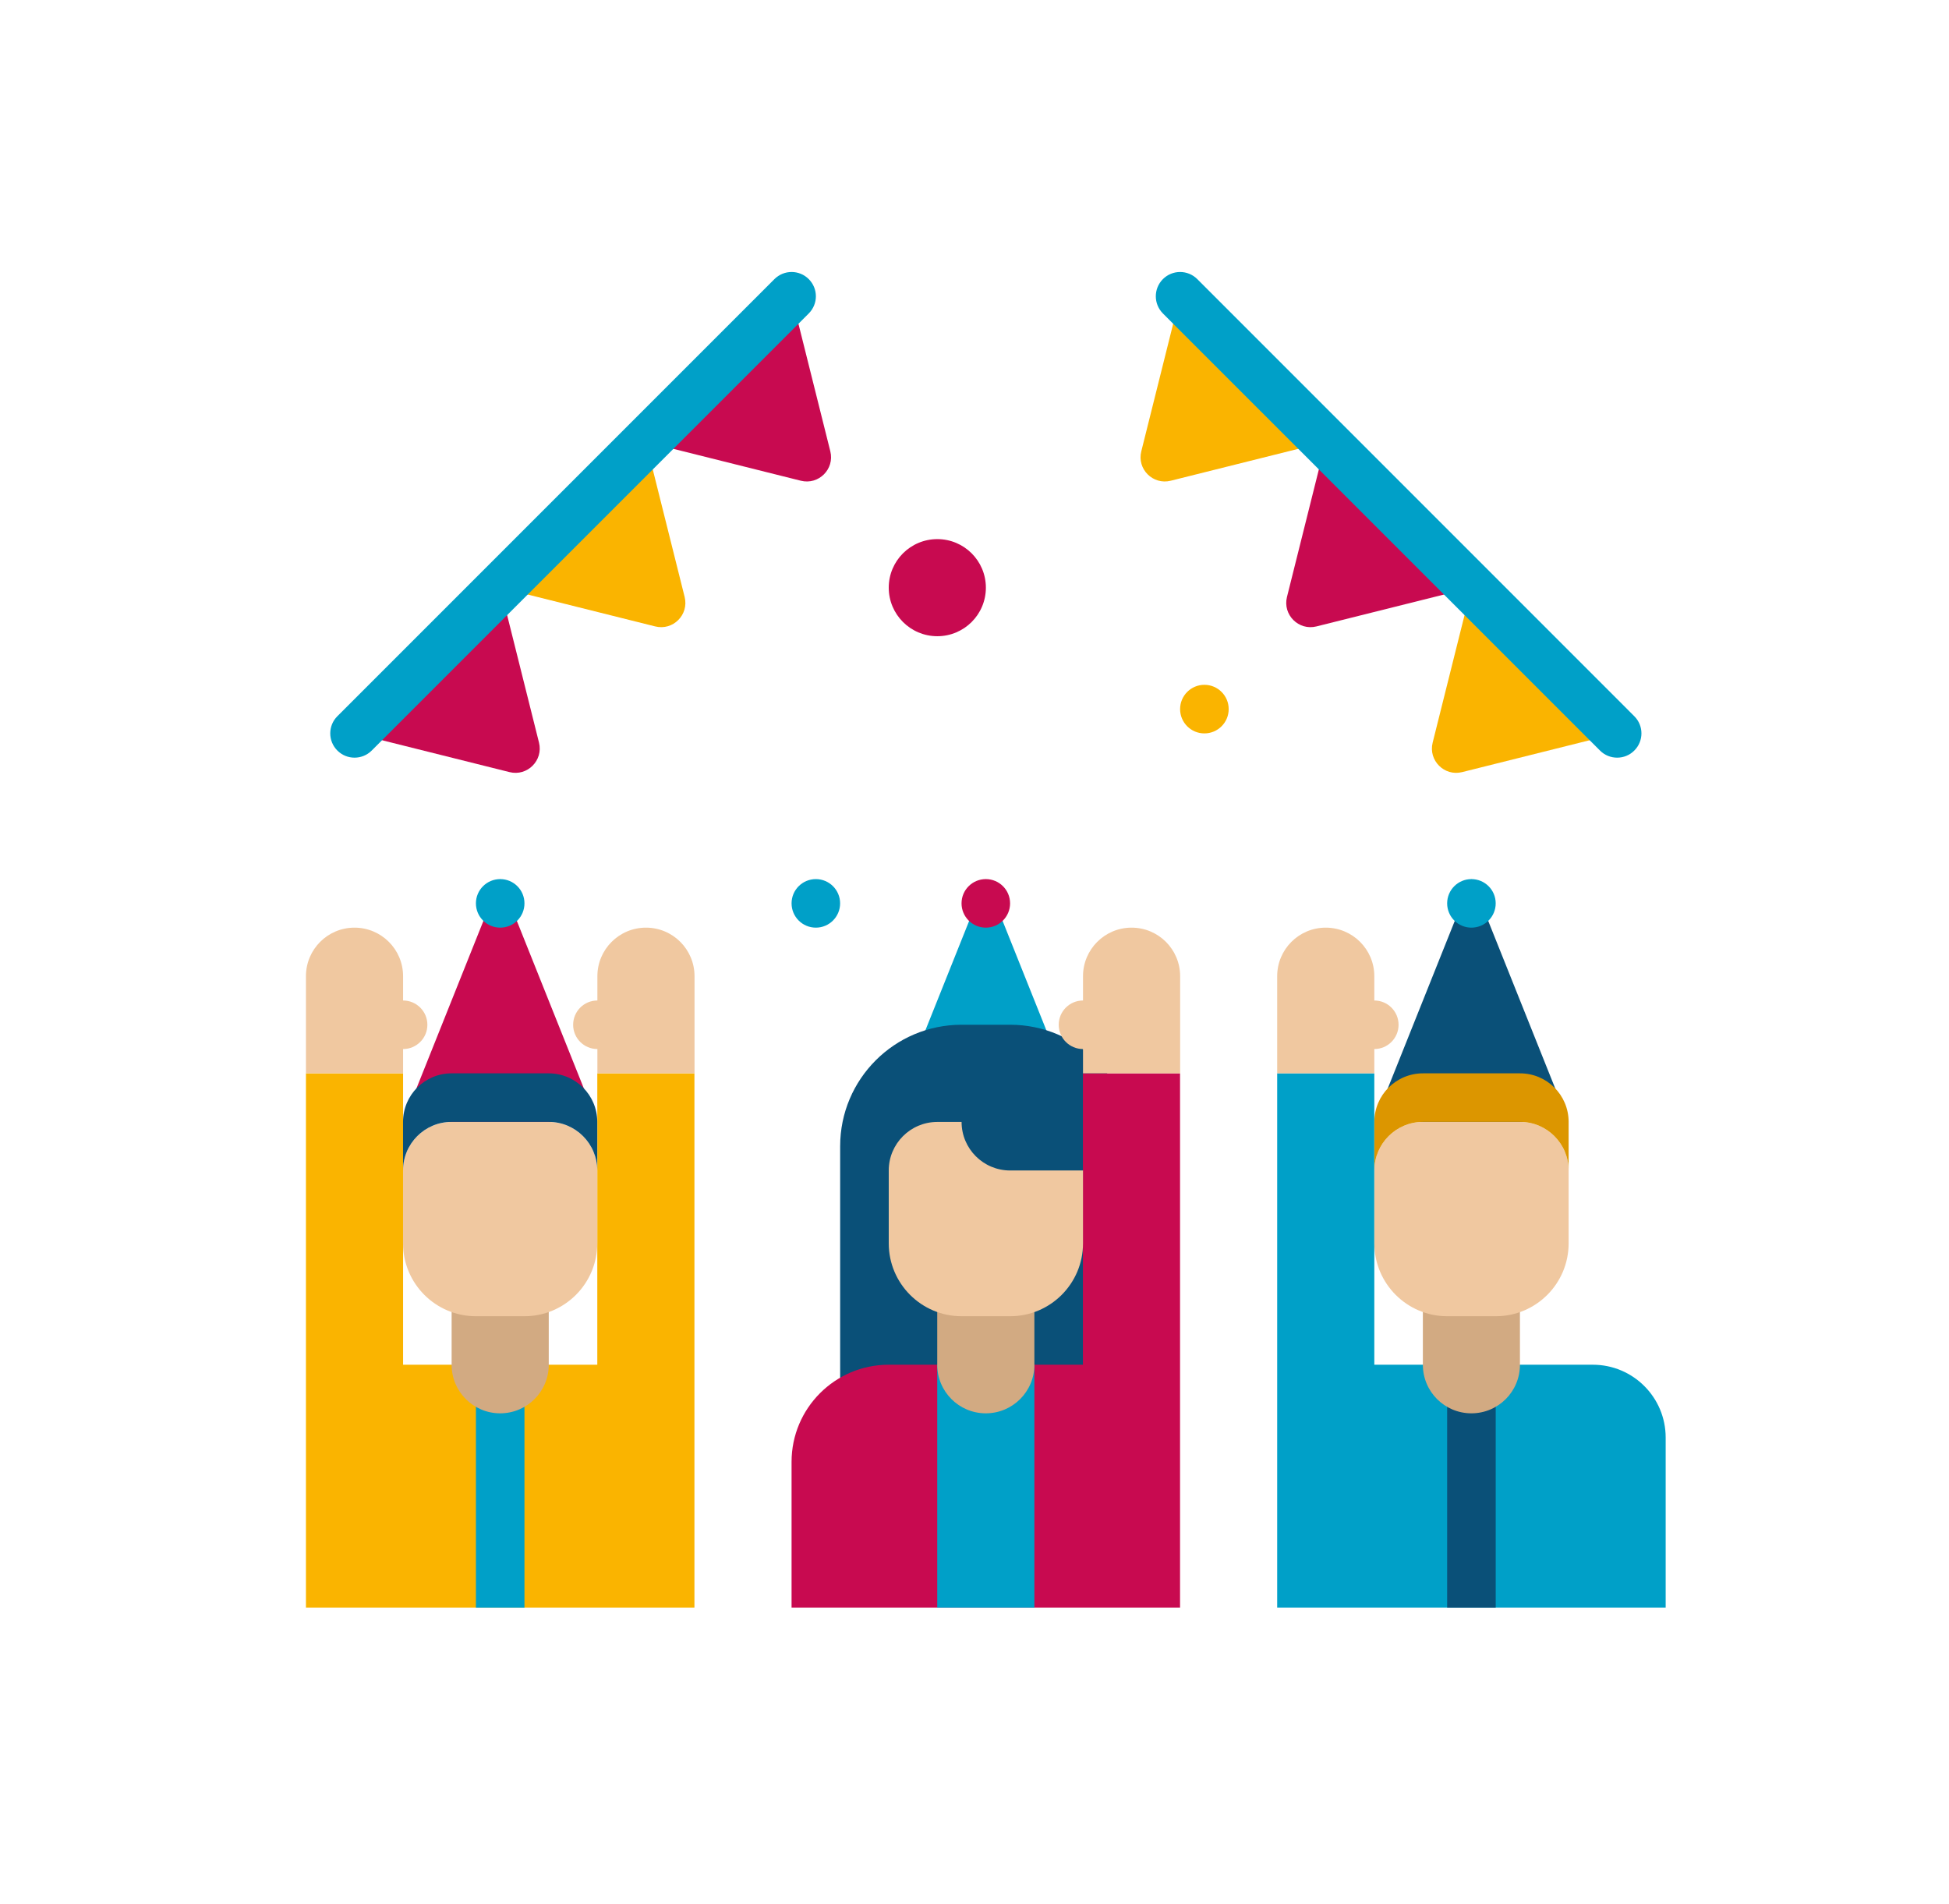 <svg xmlns="http://www.w3.org/2000/svg" width="43" height="42" viewBox="0 0 43 42" fill="none">
<path d="M13.178 23.678V30.106H8.893V23.678H6.75V35.463H15.321V23.678H13.178Z" fill="#FAB400"/>
<path d="M11.034 19.393L8.892 24.75H13.177L11.034 19.393Z" fill="#C80A50"/>
<path d="M11.036 20.464C11.332 20.464 11.571 20.224 11.571 19.928C11.571 19.632 11.332 19.393 11.036 19.393C10.74 19.393 10.5 19.632 10.5 19.928C10.5 20.224 10.74 20.464 11.036 20.464Z" fill="#00A0C8"/>
<path d="M32.465 19.393L30.322 24.75H34.608L32.465 19.393Z" fill="#0A5078"/>
<path d="M32.463 20.464C32.759 20.464 32.999 20.224 32.999 19.928C32.999 19.632 32.759 19.393 32.463 19.393C32.168 19.393 31.928 19.632 31.928 19.928C31.928 20.224 32.168 20.464 32.463 20.464Z" fill="#00A0C8"/>
<path d="M21.751 19.393L19.608 24.75H23.894L21.751 19.393Z" fill="#00A0C8"/>
<path d="M22.286 22.606H21.215C19.736 22.606 18.536 23.806 18.536 25.285V30.642C18.536 30.938 18.776 31.178 19.072 31.178H24.429C24.725 31.178 24.965 30.938 24.965 30.642V25.285C24.965 23.806 23.765 22.606 22.286 22.606Z" fill="#0A5078"/>
<path d="M23.892 23.678V30.106H19.607C18.423 30.106 17.464 31.066 17.464 32.249V35.463H26.035V23.678H23.892Z" fill="#C80A50"/>
<path d="M20.678 30.106H22.821V35.464H20.678V30.106Z" fill="#00A0C8"/>
<path d="M21.749 31.178C21.157 31.178 20.678 30.699 20.678 30.107V28.5H22.821V30.107C22.821 30.699 22.341 31.178 21.749 31.178Z" fill="#D2AA82"/>
<path d="M22.287 29.036H21.215C20.328 29.036 19.608 28.316 19.608 27.428V25.821C19.608 25.23 20.088 24.75 20.68 24.75H21.215C21.215 25.342 21.695 25.821 22.287 25.821H23.894V27.428C23.894 28.316 23.175 29.036 22.287 29.036Z" fill="#F0C8A0"/>
<path d="M10.5 30.106H11.571V35.464H10.5V30.106Z" fill="#00A0C8"/>
<path d="M11.035 31.178C10.443 31.178 9.964 30.699 9.964 30.107V28.5H12.107V30.107C12.107 30.699 11.627 31.178 11.035 31.178Z" fill="#D2AA82"/>
<path d="M11.57 29.036H10.499C9.611 29.036 8.892 28.316 8.892 27.428V25.821C8.892 25.23 9.371 24.75 9.963 24.75H12.106C12.698 24.75 13.177 25.23 13.177 25.821V27.428C13.177 28.316 12.458 29.036 11.57 29.036Z" fill="#F0C8A0"/>
<path d="M12.106 24.749H9.963C9.371 24.749 8.892 25.229 8.892 25.821V24.749C8.892 24.157 9.371 23.678 9.963 23.678H12.106C12.698 23.678 13.177 24.157 13.177 24.749V25.821C13.177 25.229 12.698 24.749 12.106 24.749Z" fill="#0A5078"/>
<path d="M8.893 22.071V21.535C8.893 20.943 8.413 20.464 7.821 20.464C7.229 20.464 6.75 20.943 6.75 21.535V23.678H8.893V23.142C9.189 23.142 9.429 22.902 9.429 22.607C9.429 22.311 9.189 22.071 8.893 22.071Z" fill="#F0C8A0"/>
<path d="M14.252 20.464C13.66 20.464 13.18 20.943 13.18 21.535V22.071C12.884 22.071 12.645 22.311 12.645 22.607C12.645 22.902 12.884 23.142 13.18 23.142V23.678H15.323V21.535C15.323 20.943 14.844 20.464 14.252 20.464Z" fill="#F0C8A0"/>
<path d="M24.965 20.464C24.374 20.464 23.894 20.943 23.894 21.535V22.071C23.598 22.071 23.358 22.311 23.358 22.607C23.358 22.902 23.598 23.142 23.894 23.142V23.678H26.037V21.535C26.037 20.943 25.558 20.464 24.965 20.464Z" fill="#F0C8A0"/>
<path d="M35.142 30.106H30.321V23.678H28.178V35.463H36.749V31.713C36.749 30.826 36.03 30.106 35.142 30.106Z" fill="#00A0C8"/>
<path d="M31.928 30.106H32.999V35.464H31.928V30.106Z" fill="#0A5078"/>
<path d="M32.463 31.178C31.871 31.178 31.392 30.699 31.392 30.107V28.5H33.534V30.107C33.534 30.699 33.055 31.178 32.463 31.178Z" fill="#D2AA82"/>
<path d="M33.001 29.036H31.929C31.042 29.036 30.322 28.316 30.322 27.428V25.821C30.322 25.23 30.802 24.75 31.394 24.75H33.536C34.129 24.75 34.608 25.23 34.608 25.821V27.428C34.608 28.316 33.889 29.036 33.001 29.036Z" fill="#F0C8A0"/>
<path d="M33.536 24.749H31.394C30.802 24.749 30.322 25.229 30.322 25.821V24.749C30.322 24.157 30.802 23.678 31.394 23.678H33.536C34.129 23.678 34.608 24.157 34.608 24.749V25.821C34.608 25.229 34.129 24.749 33.536 24.749Z" fill="#DC9600"/>
<path d="M30.321 22.071V21.535C30.321 20.943 29.841 20.464 29.249 20.464C28.657 20.464 28.178 20.943 28.178 21.535V23.678H30.321V23.142C30.616 23.142 30.856 22.902 30.856 22.607C30.856 22.311 30.616 22.071 30.321 22.071Z" fill="#F0C8A0"/>
<path d="M11.242 17.033L7.822 16.178L11.037 12.964L11.892 16.383C11.989 16.775 11.634 17.131 11.242 17.033Z" fill="#C80A50"/>
<path d="M14.456 13.819L11.036 12.964L14.25 9.75L15.105 13.169C15.203 13.562 14.848 13.917 14.456 13.819Z" fill="#FAB400"/>
<path d="M17.669 10.605L14.25 9.75L17.464 6.536L18.319 9.956C18.417 10.348 18.062 10.703 17.669 10.605Z" fill="#C80A50"/>
<path d="M7.822 16.714C7.685 16.714 7.548 16.662 7.443 16.557C7.234 16.348 7.234 16.009 7.443 15.8L17.086 6.157C17.296 5.948 17.634 5.948 17.843 6.157C18.053 6.367 18.053 6.705 17.843 6.915L8.201 16.557C8.096 16.662 7.959 16.714 7.822 16.714Z" fill="#00A0C8"/>
<path d="M32.258 17.033L35.678 16.178L32.463 12.964L31.608 16.383C31.51 16.775 31.866 17.131 32.258 17.033Z" fill="#FAB400"/>
<path d="M29.044 13.819L32.464 12.964L29.249 9.75L28.394 13.169C28.296 13.562 28.652 13.917 29.044 13.819Z" fill="#C80A50"/>
<path d="M25.829 10.605L29.249 9.75L26.035 6.536L25.18 9.956C25.081 10.348 25.437 10.703 25.829 10.605Z" fill="#FAB400"/>
<path d="M35.679 16.714C35.541 16.714 35.404 16.662 35.3 16.557L25.657 6.915C25.448 6.705 25.448 6.367 25.657 6.157C25.867 5.948 26.205 5.948 26.415 6.157L36.057 15.8C36.267 16.009 36.267 16.348 36.057 16.557C35.953 16.662 35.816 16.714 35.679 16.714Z" fill="#00A0C8"/>
<path d="M21.75 20.464C22.045 20.464 22.285 20.224 22.285 19.928C22.285 19.632 22.045 19.393 21.75 19.393C21.454 19.393 21.214 19.632 21.214 19.928C21.214 20.224 21.454 20.464 21.75 20.464Z" fill="#C80A50"/>
<path d="M20.68 14.035C21.271 14.035 21.751 13.556 21.751 12.964C21.751 12.372 21.271 11.893 20.68 11.893C20.088 11.893 19.608 12.372 19.608 12.964C19.608 13.556 20.088 14.035 20.68 14.035Z" fill="#C80A50"/>
<path d="M26.572 16.179C26.868 16.179 27.108 15.939 27.108 15.643C27.108 15.347 26.868 15.107 26.572 15.107C26.276 15.107 26.036 15.347 26.036 15.643C26.036 15.939 26.276 16.179 26.572 16.179Z" fill="#FAB400"/>
<path d="M18 20.464C18.295 20.464 18.535 20.224 18.535 19.928C18.535 19.632 18.295 19.393 18 19.393C17.704 19.393 17.464 19.632 17.464 19.928C17.464 20.224 17.704 20.464 18 20.464Z" fill="#00A0C8"/>
</svg>